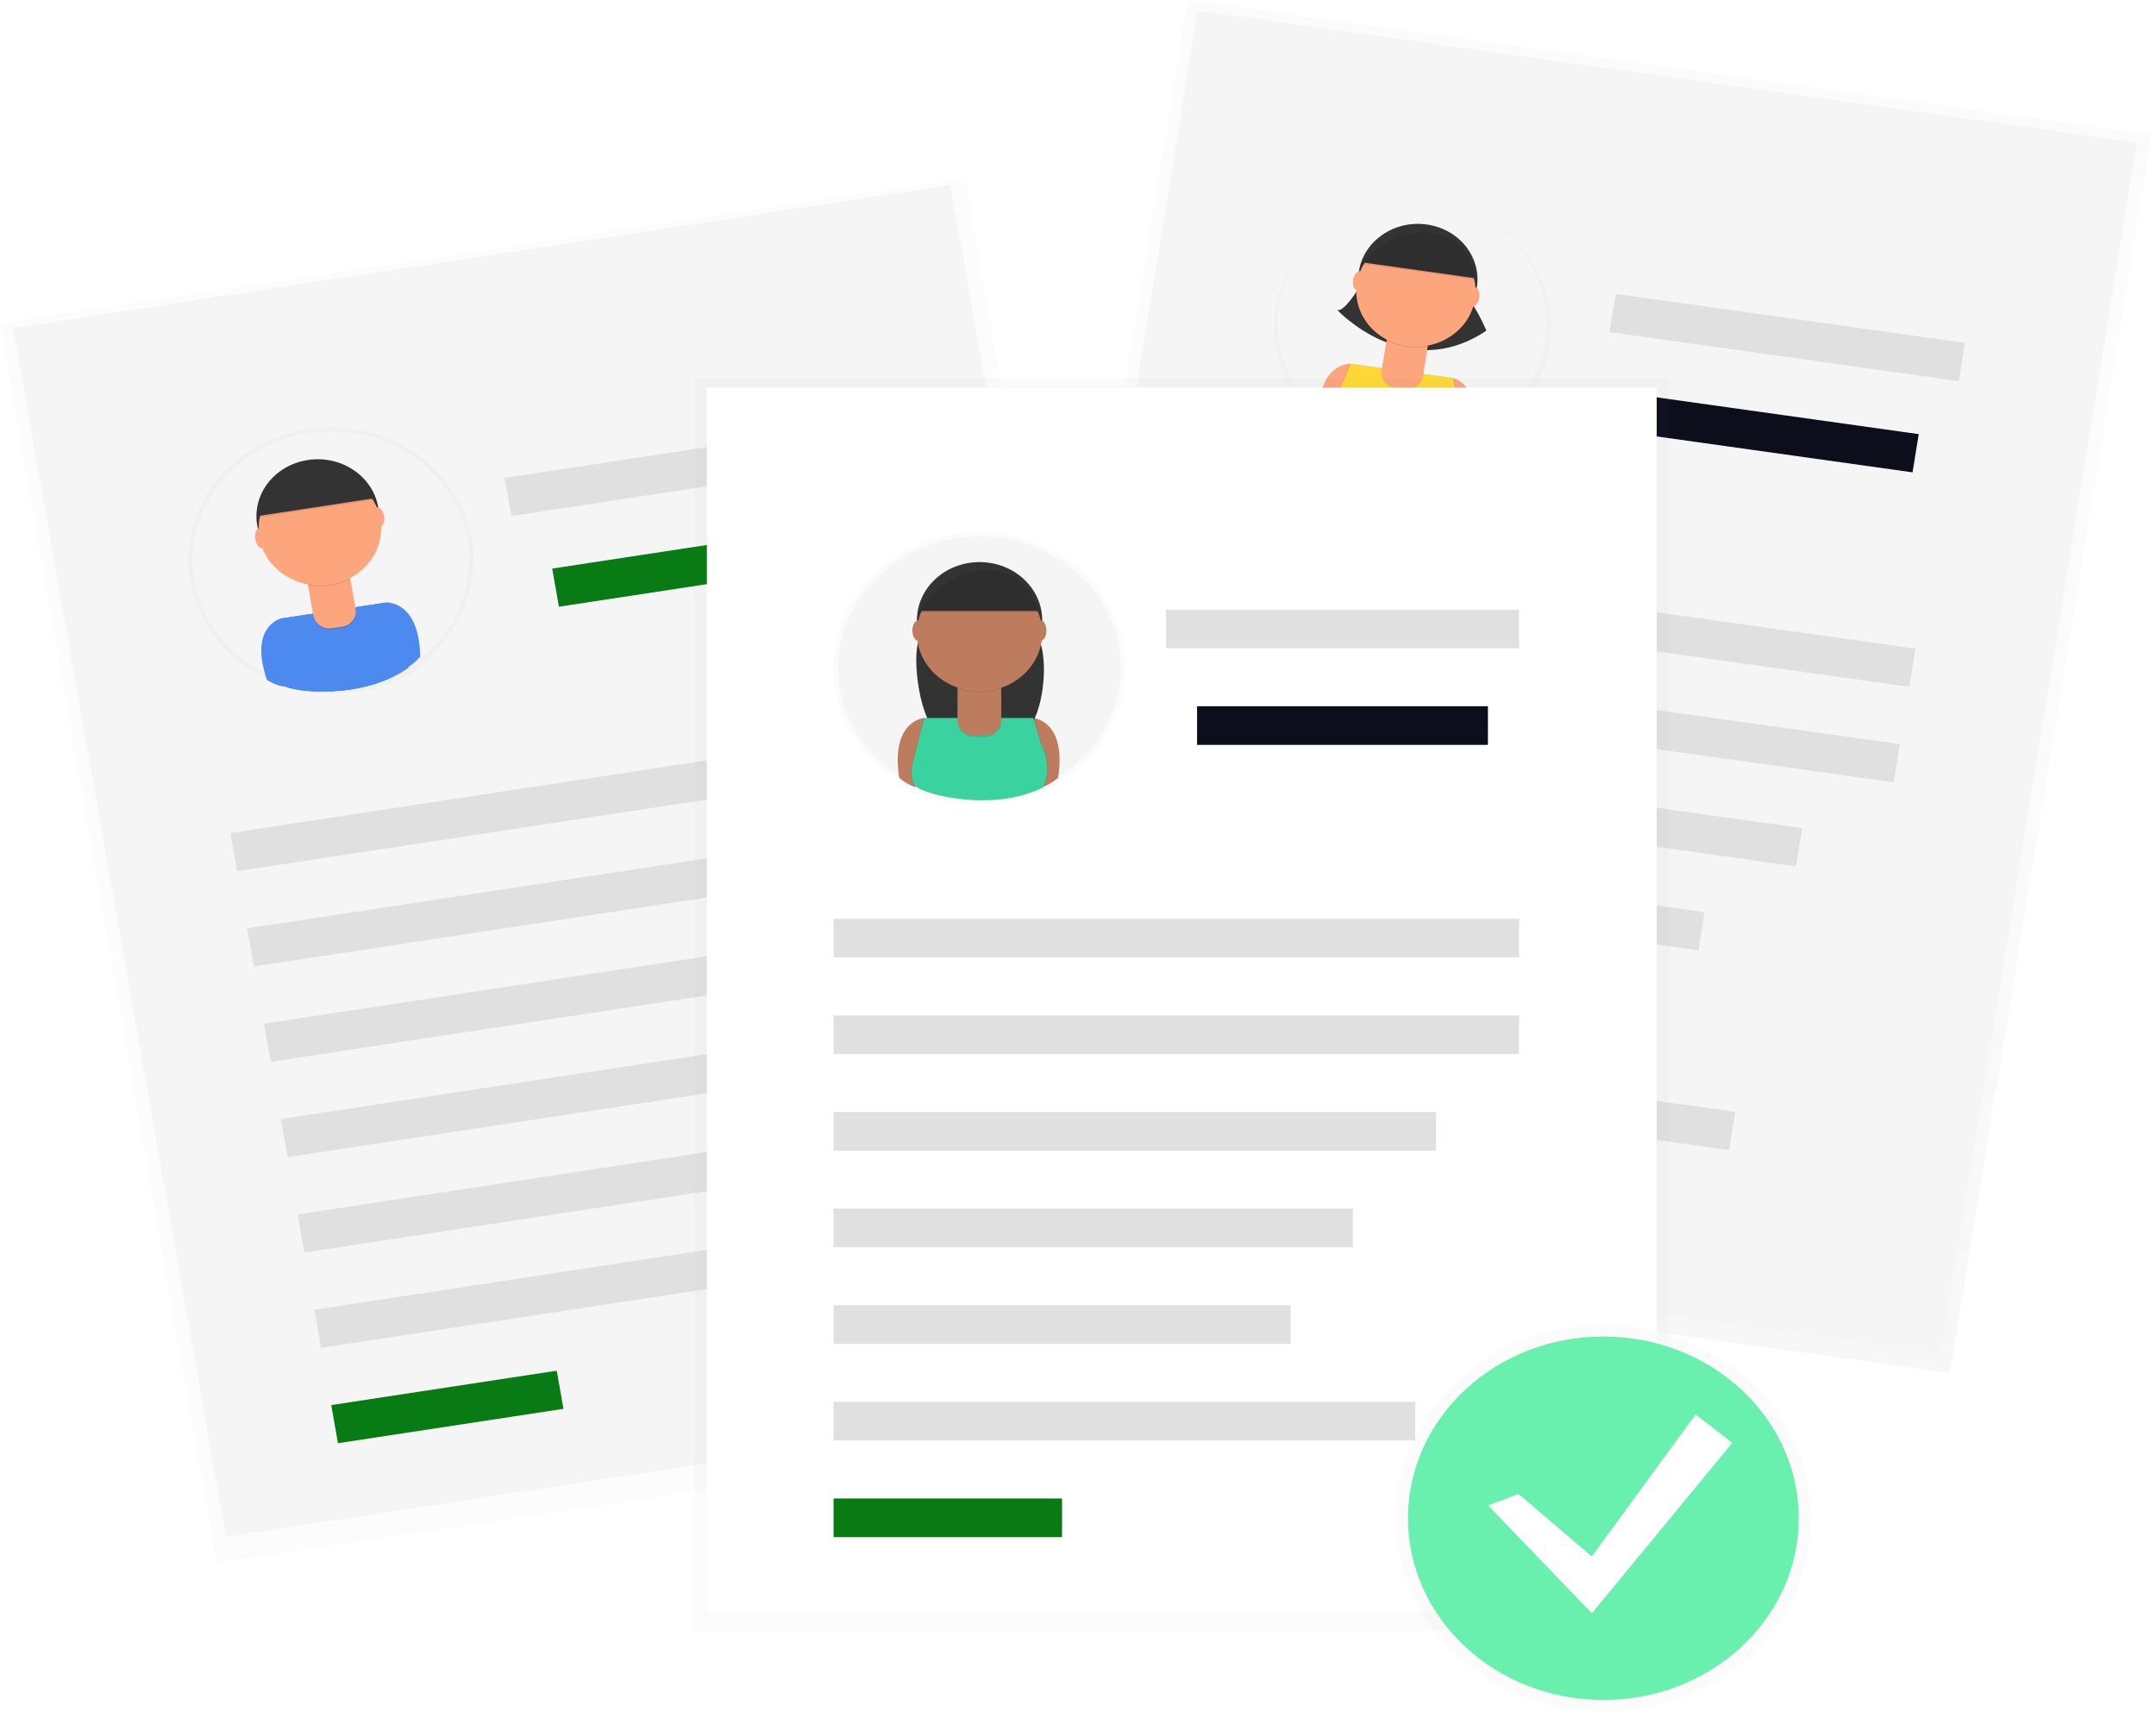 <svg width="398" height="316" viewBox="0 0 398 316" fill="none" xmlns="http://www.w3.org/2000/svg">
<g opacity="0.5">
<path opacity="0.5" d="M219.283 -6.86946e-05L182.026 228.591L359.94 253.441L397.197 24.849L219.283 -6.86946e-05Z" fill="url(#paint0_linear)"/>
</g>
<path d="M221.105 1.971L184.839 225.54L358.211 249.87L394.478 26.301L221.105 1.971Z" fill="#F5F5F5"/>
<path d="M353.594 119.726L228.464 102.166L227.319 109.221L352.45 126.781L353.594 119.726Z" fill="#E0E0E0"/>
<path d="M350.734 137.359L225.603 119.798L224.459 126.853L349.589 144.413L350.734 137.359Z" fill="#E0E0E0"/>
<path d="M362.745 63.295L298.283 54.249L297.138 61.304L361.601 70.35L362.745 63.295Z" fill="#E0E0E0"/>
<path d="M354.2 80.134L301.112 72.684L299.968 79.739L353.056 87.189L354.2 80.134Z" fill="#0C0E1C"/>
<path d="M332.706 152.866L222.74 137.434L221.596 144.488L331.562 159.92L332.706 152.866Z" fill="#E0E0E0"/>
<path d="M314.674 168.372L219.877 155.069L218.733 162.123L313.529 175.426L314.674 168.372Z" fill="#E0E0E0"/>
<path d="M300.439 184.409L217.017 172.702L215.873 179.757L299.294 191.464L300.439 184.409Z" fill="#E0E0E0"/>
<path d="M320.328 205.237L214.157 190.337L213.013 197.392L319.184 212.291L320.328 205.237Z" fill="#E0E0E0"/>
<path d="M253.009 213.823L211.3 207.97L210.156 215.024L251.864 220.877L253.009 213.823Z" fill="#54499E"/>
<g opacity="0.5">
<path opacity="0.5" d="M286.065 63.952C286.724 59.888 286.24 55.735 284.66 51.896C283.081 48.058 280.461 44.665 277.054 42.048C273.646 39.431 269.569 37.679 265.218 36.962C260.867 36.246 256.39 36.589 252.224 37.959C248.058 39.329 244.344 41.678 241.444 44.779C238.544 47.88 236.556 51.626 235.675 55.654C234.793 59.681 235.047 63.852 236.413 67.761C237.778 71.669 240.208 75.183 243.466 77.959C243.466 77.993 243.466 78.031 243.466 78.065C244.172 78.921 245.053 79.639 246.06 80.177L246.11 80.075C247.14 81.186 251.886 83.4 257.622 84.189H257.749C261.382 84.705 265.42 84.658 269.166 83.4C269.166 83.4 269.207 83.34 269.275 83.231C270.216 82.969 271.106 82.569 271.909 82.044L271.991 81.782C275.714 80.093 278.941 77.587 281.392 74.481C283.844 71.376 285.448 67.762 286.065 63.952Z" fill="url(#paint1_linear)"/>
</g>
<path d="M285.192 62.979C287.238 50.368 277.905 38.602 264.346 36.699C250.787 34.797 238.138 43.477 236.092 56.088C234.046 68.7 243.379 80.465 256.938 82.368C270.497 84.271 283.146 75.59 285.192 62.979Z" fill="#F5F5F5"/>
<path d="M249.325 67.141C249.325 67.141 243.421 66.765 243.344 76.895C244.029 77.723 244.884 78.416 245.86 78.935L250.828 69.038L249.325 67.141Z" fill="#FDA57D"/>
<path d="M268.308 69.807C268.308 69.807 274.085 71.074 270.933 80.768C270.016 81.374 268.979 81.805 267.881 82.035L266.269 71.218L268.308 69.807Z" fill="#FDA57D"/>
<path d="M252.213 50.938C252.213 50.938 248.208 58.081 246.804 57.16C246.804 57.16 259.548 70.985 274.394 61.029C273.239 58.338 271.742 55.785 269.934 53.426L252.213 50.938Z" fill="#333333"/>
<path d="M272.623 53.085C273.53 47.496 269.393 42.281 263.384 41.438C257.375 40.595 251.768 44.442 250.861 50.031C249.955 55.621 254.091 60.835 260.1 61.678C266.11 62.522 271.716 58.675 272.623 53.085Z" fill="#333333"/>
<path opacity="0.1" d="M268.195 69.79L249.211 67.129L246.296 73.942C246.296 73.942 244.725 77.064 245.787 78.686C246.85 80.308 258.408 85.271 268.04 82.065C269.121 80.29 269.545 78.235 269.248 76.215C268.771 72.776 269.035 75.944 269.035 75.944L268.195 69.79Z" fill="black"/>
<path opacity="0.1" d="M268.449 69.828L249.466 67.167L246.555 73.976C246.555 73.976 244.983 77.097 246.046 78.719C247.109 80.341 258.667 85.305 268.299 82.099C269.379 80.324 269.804 78.269 269.507 76.248C269.03 72.81 269.294 75.978 269.294 75.978L268.449 69.828Z" fill="black"/>
<path d="M268.308 69.807L249.325 67.145L246.409 73.959C246.409 73.959 244.838 77.08 245.901 78.702C246.963 80.325 258.521 85.288 268.154 82.082C269.234 80.307 269.658 78.252 269.362 76.231C268.885 72.793 269.148 75.961 269.148 75.961L268.308 69.807Z" fill="#FDD835"/>
<path opacity="0.1" d="M256.092 62.121L263.686 63.187L262.652 69.56C262.531 70.306 262.097 70.976 261.444 71.424C260.792 71.871 259.975 72.06 259.174 71.947L257.62 71.729C256.819 71.617 256.098 71.213 255.617 70.606C255.135 69.999 254.933 69.24 255.054 68.494L256.088 62.12L256.092 62.121Z" fill="black"/>
<path d="M256.129 61.859L263.723 62.925L262.689 69.299C262.568 70.044 262.134 70.714 261.481 71.162C260.829 71.609 260.012 71.798 259.211 71.685L257.661 71.468C256.86 71.355 256.139 70.951 255.658 70.345C255.177 69.738 254.974 68.978 255.095 68.233L256.129 61.859Z" fill="#FDA57D"/>
<path opacity="0.1" d="M255.987 62.858C258.296 64.052 260.988 64.437 263.576 63.944L263.717 63.078L256.124 62.013L255.987 62.858Z" fill="black"/>
<path d="M272.267 55.28C273.173 49.691 269.037 44.477 263.028 43.633C257.018 42.79 251.412 46.637 250.505 52.227C249.599 57.816 253.735 63.03 259.744 63.874C265.753 64.717 271.36 60.87 272.267 55.28Z" fill="#FDA57D"/>
<path d="M251.582 48.441L272.336 51.352C272.336 51.352 271.828 43.326 263.903 42.705C255.978 42.084 251.582 48.441 251.582 48.441Z" fill="#333333"/>
<path d="M251.807 51.964C251.965 50.989 251.641 50.134 251.083 50.056C250.525 49.977 249.945 50.705 249.786 51.681C249.628 52.657 249.952 53.511 250.51 53.589C251.068 53.668 251.649 52.94 251.807 51.964Z" fill="#FDA57D"/>
<path d="M273.068 54.95C273.226 53.974 272.902 53.119 272.344 53.041C271.786 52.963 271.205 53.69 271.047 54.666C270.889 55.642 271.213 56.496 271.771 56.575C272.329 56.653 272.909 55.925 273.068 54.95Z" fill="#FDA57D"/>
<path opacity="0.1" d="M251.55 48.703L272.304 51.614C272.304 51.614 271.796 43.588 263.871 42.967C255.946 42.346 251.55 48.703 251.55 48.703Z" fill="black"/>
<g opacity="0.5">
<path opacity="0.5" d="M178.13 32.941L0 59.591L39.956 288.454L218.086 261.803L178.13 32.941Z" fill="url(#paint2_linear)"/>
</g>
<path d="M175.436 34.154L2.41 60.536L41.736 283.657L214.762 257.275L175.436 34.154Z" fill="#F5F5F5"/>
<path d="M167.415 134.723L42.535 153.764L43.776 160.805L168.656 141.763L167.415 134.723Z" fill="#E0E0E0"/>
<path d="M170.517 152.323L45.637 171.364L46.878 178.404L171.758 159.363L170.517 152.323Z" fill="#E0E0E0"/>
<path d="M157.494 78.407L93.16 88.216L94.401 95.257L158.735 85.447L157.494 78.407Z" fill="#E0E0E0"/>
<path d="M154.917 96.873L101.936 104.951L103.176 111.992L156.158 103.913L154.917 96.873Z" fill="#087B14"/>
<path d="M158.484 172.229L48.739 188.963L49.98 196.004L159.725 179.27L158.484 172.229Z" fill="#E0E0E0"/>
<path d="M146.446 192.133L51.84 206.558L53.081 213.599L147.687 199.173L146.446 192.133Z" fill="#E0E0E0"/>
<path d="M138.197 211.466L54.942 224.161L56.183 231.201L139.437 218.507L138.197 211.466Z" fill="#E0E0E0"/>
<path d="M164.003 225.6L58.044 241.756L59.285 248.796L165.243 232.64L164.003 225.6Z" fill="#E0E0E0"/>
<path d="M102.774 253.01L61.149 259.357L62.39 266.398L104.015 260.051L102.774 253.01Z" fill="#087B14"/>
<g opacity="0.5">
<path opacity="0.5" d="M87.064 99.417C86.329 95.248 84.445 91.327 81.597 88.035C78.749 84.744 75.034 82.194 70.812 80.634C66.59 79.075 62.006 78.558 57.506 79.135C53.006 79.712 48.743 81.362 45.133 83.926C41.522 86.49 38.686 89.879 36.902 93.764C35.117 97.65 34.444 101.898 34.948 106.097C35.453 110.296 37.117 114.302 39.78 117.725C42.443 121.148 46.013 123.872 50.143 125.631L50.179 125.737C51.16 126.363 52.266 126.803 53.431 127.03V126.915C54.816 127.701 60.211 128.474 66.092 127.562H66.219C69.948 127 73.881 125.767 77.119 123.435C77.119 123.435 77.119 123.367 77.164 123.241C77.997 122.709 78.731 122.056 79.34 121.306C79.34 121.21 79.34 121.117 79.34 121.027C82.416 118.279 84.727 114.875 86.072 111.11C87.418 107.345 87.759 103.332 87.064 99.417Z" fill="url(#paint3_linear)"/>
</g>
<path d="M65.233 126.795C79.143 124.674 88.571 112.466 86.291 99.528C84.01 86.59 70.885 77.821 56.975 79.942C43.065 82.063 33.637 94.271 35.918 107.209C38.198 120.147 51.323 128.916 65.233 126.795Z" fill="#F5F5F5"/>
<path d="M51.814 114.197C51.814 114.197 45.91 115.57 49.271 125.496C50.222 126.109 51.295 126.54 52.427 126.763L53.93 115.62L51.814 114.197Z" fill="#4D8AF0"/>
<path d="M71.288 111.227C71.288 111.227 77.369 110.767 77.573 121.183C76.879 122.037 76.01 122.755 75.016 123.295L69.766 113.183L71.288 111.227Z" fill="#4D8AF0"/>
<path d="M60.481 105.678C66.647 104.737 70.825 99.326 69.815 93.592C68.804 87.857 62.986 83.971 56.821 84.911C50.655 85.851 46.477 91.262 47.487 96.996C48.498 102.731 54.316 106.618 60.481 105.678Z" fill="#333333"/>
<path d="M71.174 111.244L51.7 114.201L51.16 121.724C51.16 121.724 50.706 125.243 52.273 126.514C53.839 127.786 66.86 129.251 75.166 123.27C75.621 121.217 75.338 119.081 74.362 117.192C72.727 113.969 74.058 116.989 74.058 116.989L71.174 111.244Z" fill="#4D8AF0"/>
<path d="M71.433 111.206L51.959 114.163L51.419 121.686C51.419 121.686 50.965 125.205 52.532 126.476C54.098 127.748 67.118 129.213 75.425 123.232C75.879 121.179 75.597 119.043 74.621 117.154C72.986 113.931 74.317 116.951 74.317 116.951L71.433 111.206Z" fill="#4D8AF0"/>
<path d="M71.287 111.227L51.814 114.184L51.273 121.72C51.273 121.72 50.819 125.238 52.386 126.51C53.953 127.781 66.973 129.247 75.279 123.266C75.734 121.213 75.452 119.077 74.476 117.188C72.841 113.965 74.171 116.985 74.171 116.985L71.287 111.227Z" fill="#4D8AF0"/>
<path opacity="0.1" d="M56.734 107.271L64.523 106.083L65.689 112.698C65.82 113.442 65.628 114.204 65.155 114.816C64.682 115.429 63.967 115.841 63.167 115.963L61.406 116.232C60.606 116.354 59.787 116.175 59.129 115.735C58.47 115.296 58.027 114.63 57.895 113.886L56.73 107.271L56.734 107.271Z" fill="black"/>
<path d="M56.687 107.002L64.476 105.814L65.642 112.43C65.773 113.174 65.582 113.936 65.109 114.548C64.636 115.16 63.921 115.573 63.121 115.695L61.359 115.963C60.559 116.085 59.74 115.907 59.082 115.467C58.423 115.027 57.98 114.362 57.849 113.618L56.683 107.003L56.687 107.002Z" fill="#FDA57D"/>
<path opacity="0.1" d="M56.878 108.047C59.542 108.538 62.307 108.124 64.671 106.881L64.512 105.99L56.723 107.181L56.878 108.047Z" fill="black"/>
<path d="M60.882 107.932C67.047 106.992 71.226 101.581 70.215 95.846C69.205 90.112 63.387 86.225 57.221 87.165C51.056 88.105 46.877 93.516 47.888 99.251C48.899 104.985 54.716 108.872 60.882 107.932Z" fill="#FDA57D"/>
<path opacity="0.1" d="M47.722 95.501L69.017 92.257C69.017 92.257 65.788 84.536 57.831 86.276C49.875 88.016 47.722 95.501 47.722 95.501Z" fill="black"/>
<path d="M47.672 95.235L68.985 91.987C68.985 91.987 65.756 84.266 57.8 86.006C49.843 87.746 47.672 95.235 47.672 95.235Z" fill="#333333"/>
<path d="M48.491 101.208C49.067 101.121 49.392 100.236 49.218 99.232C49.043 98.227 48.435 97.483 47.859 97.57C47.282 97.656 46.957 98.541 47.132 99.545C47.306 100.55 47.915 101.294 48.491 101.208Z" fill="#FDA57D"/>
<path d="M70.167 97.258C70.741 97.17 71.064 96.287 70.887 95.286C70.71 94.284 70.102 93.544 69.528 93.631C68.953 93.719 68.631 94.602 68.808 95.603C68.984 96.605 69.593 97.345 70.167 97.258Z" fill="#FDA57D"/>
<g opacity="0.5">
<path opacity="0.5" d="M308.118 69.853H128.205V301.063H308.118V69.853Z" fill="url(#paint4_linear)"/>
</g>
<path d="M305.829 71.555H130.494V297.655H305.829V71.555Z" fill="white"/>
<g opacity="0.5">
<path opacity="0.5" d="M153.91 123.287C153.91 118.967 155.113 114.721 157.401 110.961C159.69 107.202 162.985 104.058 166.968 101.835C170.95 99.611 175.483 98.385 180.126 98.275C184.769 98.164 189.364 99.174 193.463 101.205C197.562 103.237 201.026 106.22 203.518 109.866C206.009 113.512 207.444 117.696 207.681 122.01C207.919 126.324 206.951 130.622 204.873 134.486C202.795 138.349 199.677 141.646 195.822 144.056V144.166C194.944 144.951 193.906 145.565 192.771 145.974L192.734 145.864C191.476 146.87 186.172 148.479 180.077 148.462H179.946C176.085 148.462 171.898 147.829 168.211 145.974C168.211 145.974 168.179 145.907 168.129 145.784C167.194 145.376 166.337 144.829 165.59 144.166L165.549 143.883C161.959 141.585 159.024 138.51 156.996 134.922C154.968 131.333 153.909 127.341 153.91 123.287Z" fill="url(#paint5_linear)"/>
</g>
<path d="M180.809 147.558C195.221 147.558 206.904 136.692 206.904 123.287C206.904 109.882 195.221 99.016 180.809 99.016C166.397 99.016 154.714 109.882 154.714 123.287C154.714 136.692 166.397 147.558 180.809 147.558Z" fill="#F5F5F5"/>
<path d="M170.572 132.533C170.572 132.533 164.355 133.002 165.999 143.562C166.852 144.323 167.858 144.919 168.96 145.315L172.457 134.303L170.572 132.533Z" fill="#BE7C5E"/>
<path d="M190.75 132.533C190.75 132.533 196.967 133.002 195.323 143.562C194.47 144.323 193.464 144.919 192.362 145.315L188.879 134.269L190.75 132.533Z" fill="#BE7C5E"/>
<path d="M170.84 115.261C170.84 115.261 170.363 116.558 169.682 118.058C168.201 121.335 169.891 133.932 173.433 135.275C177.407 136.783 182.634 137.746 188.061 135.904C192.78 134.303 194.233 119.967 190.9 116.474C190.509 116.051 190.1 115.658 189.673 115.261H170.84Z" fill="#333333"/>
<path d="M180.827 125.272C187.215 125.272 192.394 120.456 192.394 114.514C192.394 108.572 187.215 103.755 180.827 103.755C174.438 103.755 169.26 108.572 169.26 114.514C169.26 120.456 174.438 125.272 180.827 125.272Z" fill="#333333"/>
<path opacity="0.1" d="M190.632 132.533H170.454L168.569 140.039C168.569 140.039 167.461 143.516 168.837 145.045C170.213 146.574 183.066 150.05 192.512 145.294C193.335 143.292 193.429 141.095 192.78 139.038C191.703 135.537 192.512 138.789 192.512 138.789L190.632 132.533Z" fill="black"/>
<path opacity="0.1" d="M190.899 132.533H170.713L168.828 140.039C168.828 140.039 167.72 143.516 169.096 145.045C170.472 146.574 183.324 150.05 192.771 145.294C193.594 143.292 193.688 141.095 193.038 139.038C191.962 135.537 192.771 138.789 192.771 138.789L190.899 132.533Z" fill="black"/>
<path d="M190.75 132.533H170.572L168.687 140.039C168.687 140.039 167.579 143.516 168.955 145.045C170.331 146.574 183.184 150.05 192.63 145.294C193.453 143.292 193.547 141.095 192.898 139.038C191.821 135.537 192.63 138.789 192.63 138.789L190.75 132.533Z" fill="#3AD29F"/>
<path opacity="0.1" d="M176.762 126.303H184.832V133.222C184.832 133.976 184.51 134.699 183.937 135.232C183.364 135.765 182.586 136.065 181.776 136.065H179.814C179.003 136.065 178.226 135.765 177.653 135.232C177.079 134.699 176.757 133.976 176.757 133.222V126.303H176.762Z" fill="black"/>
<path d="M176.762 126.024H184.832V132.943C184.832 133.697 184.51 134.42 183.937 134.953C183.364 135.486 182.586 135.786 181.776 135.786H179.814C179.003 135.786 178.226 135.486 177.653 134.953C177.079 134.42 176.757 133.697 176.757 132.943V126.024H176.762Z" fill="#BE7C5E"/>
<path opacity="0.1" d="M176.776 127.089C179.379 127.986 182.242 127.986 184.846 127.089V126.168H176.776V127.089Z" fill="black"/>
<path d="M180.827 127.608C187.215 127.608 192.394 122.791 192.394 116.85C192.394 110.908 187.215 106.091 180.827 106.091C174.438 106.091 169.26 110.908 169.26 116.85C169.26 122.791 174.438 127.608 180.827 127.608Z" fill="#BE7C5E"/>
<path d="M169.764 112.765H191.826C191.826 112.765 189.941 104.477 181.603 105.01C173.265 105.542 169.764 112.765 169.764 112.765Z" fill="#333333"/>
<path d="M169.5 118.269C170.095 118.269 170.577 117.429 170.577 116.393C170.577 115.358 170.095 114.518 169.5 114.518C168.906 114.518 168.424 115.358 168.424 116.393C168.424 117.429 168.906 118.269 169.5 118.269Z" fill="#BE7C5E"/>
<path d="M192.098 118.269C192.693 118.269 193.175 117.429 193.175 116.393C193.175 115.358 192.693 114.518 192.098 114.518C191.504 114.518 191.022 115.358 191.022 116.393C191.022 117.429 191.504 118.269 192.098 118.269Z" fill="#BE7C5E"/>
<path opacity="0.1" d="M169.764 113.04H191.826C191.826 113.04 189.941 104.752 181.603 105.284C173.265 105.816 169.764 113.04 169.764 113.04Z" fill="black"/>
<path d="M280.42 169.595H153.873V176.729H280.42V169.595Z" fill="#E0E0E0"/>
<path d="M280.42 187.429H153.873V194.563H280.42V187.429Z" fill="#E0E0E0"/>
<path d="M280.425 112.528H215.233V119.663H280.425V112.528Z" fill="#E0E0E0"/>
<path d="M274.671 130.362H220.982V137.497H274.671V130.362Z" fill="#0C0E1C"/>
<path d="M265.084 205.263H153.873V212.397H265.084V205.263Z" fill="#E0E0E0"/>
<path d="M249.743 223.096H153.873V230.231H249.743V223.096Z" fill="#E0E0E0"/>
<path d="M238.239 240.934H153.873V248.069H238.239V240.934Z" fill="#E0E0E0"/>
<path d="M261.246 258.768H153.873V265.903H261.246V258.768Z" fill="#E0E0E0"/>
<path d="M196.054 276.602H153.873V283.736H196.054V276.602Z" fill="#087B14"/>
<g opacity="0.5">
<path opacity="0.5" d="M295.984 315.894C317.15 315.894 334.309 299.934 334.309 280.247C334.309 260.56 317.15 244.601 295.984 244.601C274.817 244.601 257.658 260.56 257.658 280.247C257.658 299.934 274.817 315.894 295.984 315.894Z" fill="url(#paint6_linear)"/>
</g>
<path d="M295.984 313.795C315.903 313.795 332.051 298.775 332.051 280.247C332.051 261.72 315.903 246.7 295.984 246.7C276.064 246.7 259.916 261.72 259.916 280.247C259.916 298.775 276.064 313.795 295.984 313.795Z" fill="#69F0AE"/>
<path d="M280.329 275.77L293.854 287.302L313.014 261.096L319.781 266.338L293.854 297.786L274.693 277.869L280.329 275.77Z" fill="white"/>
<defs>
<linearGradient id="paint0_linear" x1="270.983" y1="241.016" x2="303.012" y2="11.695" gradientUnits="userSpaceOnUse">
<stop stop-color="#808080" stop-opacity="0.25"/>
<stop offset="0.54" stop-color="#808080" stop-opacity="0.12"/>
<stop offset="1" stop-color="#808080" stop-opacity="0.1"/>
</linearGradient>
<linearGradient id="paint1_linear" x1="29996.4" y1="35021.3" x2="30750.2" y2="29650.1" gradientUnits="userSpaceOnUse">
<stop stop-color="#808080" stop-opacity="0.25"/>
<stop offset="0.54" stop-color="#808080" stop-opacity="0.12"/>
<stop offset="1" stop-color="#808080" stop-opacity="0.1"/>
</linearGradient>
<linearGradient id="paint2_linear" x1="100006" y1="75526.9" x2="81195.1" y2="-50203.3" gradientUnits="userSpaceOnUse">
<stop stop-color="#808080" stop-opacity="0.25"/>
<stop offset="0.54" stop-color="#808080" stop-opacity="0.12"/>
<stop offset="1" stop-color="#808080" stop-opacity="0.1"/>
</linearGradient>
<linearGradient id="paint3_linear" x1="20615.8" y1="-1888.62" x2="19754.5" y2="-7537.2" gradientUnits="userSpaceOnUse">
<stop stop-color="#808080" stop-opacity="0.25"/>
<stop offset="0.54" stop-color="#808080" stop-opacity="0.12"/>
<stop offset="1" stop-color="#808080" stop-opacity="0.1"/>
</linearGradient>
<linearGradient id="paint4_linear" x1="86614.2" y1="164886" x2="86614.2" y2="38328.2" gradientUnits="userSpaceOnUse">
<stop stop-color="#808080" stop-opacity="0.25"/>
<stop offset="0.54" stop-color="#808080" stop-opacity="0.12"/>
<stop offset="1" stop-color="#808080" stop-opacity="0.1"/>
</linearGradient>
<linearGradient id="paint5_linear" x1="27334.5" y1="21562" x2="27334.5" y2="15596.2" gradientUnits="userSpaceOnUse">
<stop stop-color="#808080" stop-opacity="0.25"/>
<stop offset="0.54" stop-color="#808080" stop-opacity="0.12"/>
<stop offset="1" stop-color="#808080" stop-opacity="0.1"/>
</linearGradient>
<linearGradient id="paint6_linear" x1="50238.9" y1="53567.5" x2="50238.9" y2="41535.4" gradientUnits="userSpaceOnUse">
<stop stop-color="#808080" stop-opacity="0.25"/>
<stop offset="0.54" stop-color="#808080" stop-opacity="0.12"/>
<stop offset="1" stop-color="#808080" stop-opacity="0.1"/>
</linearGradient>
</defs>
</svg>
